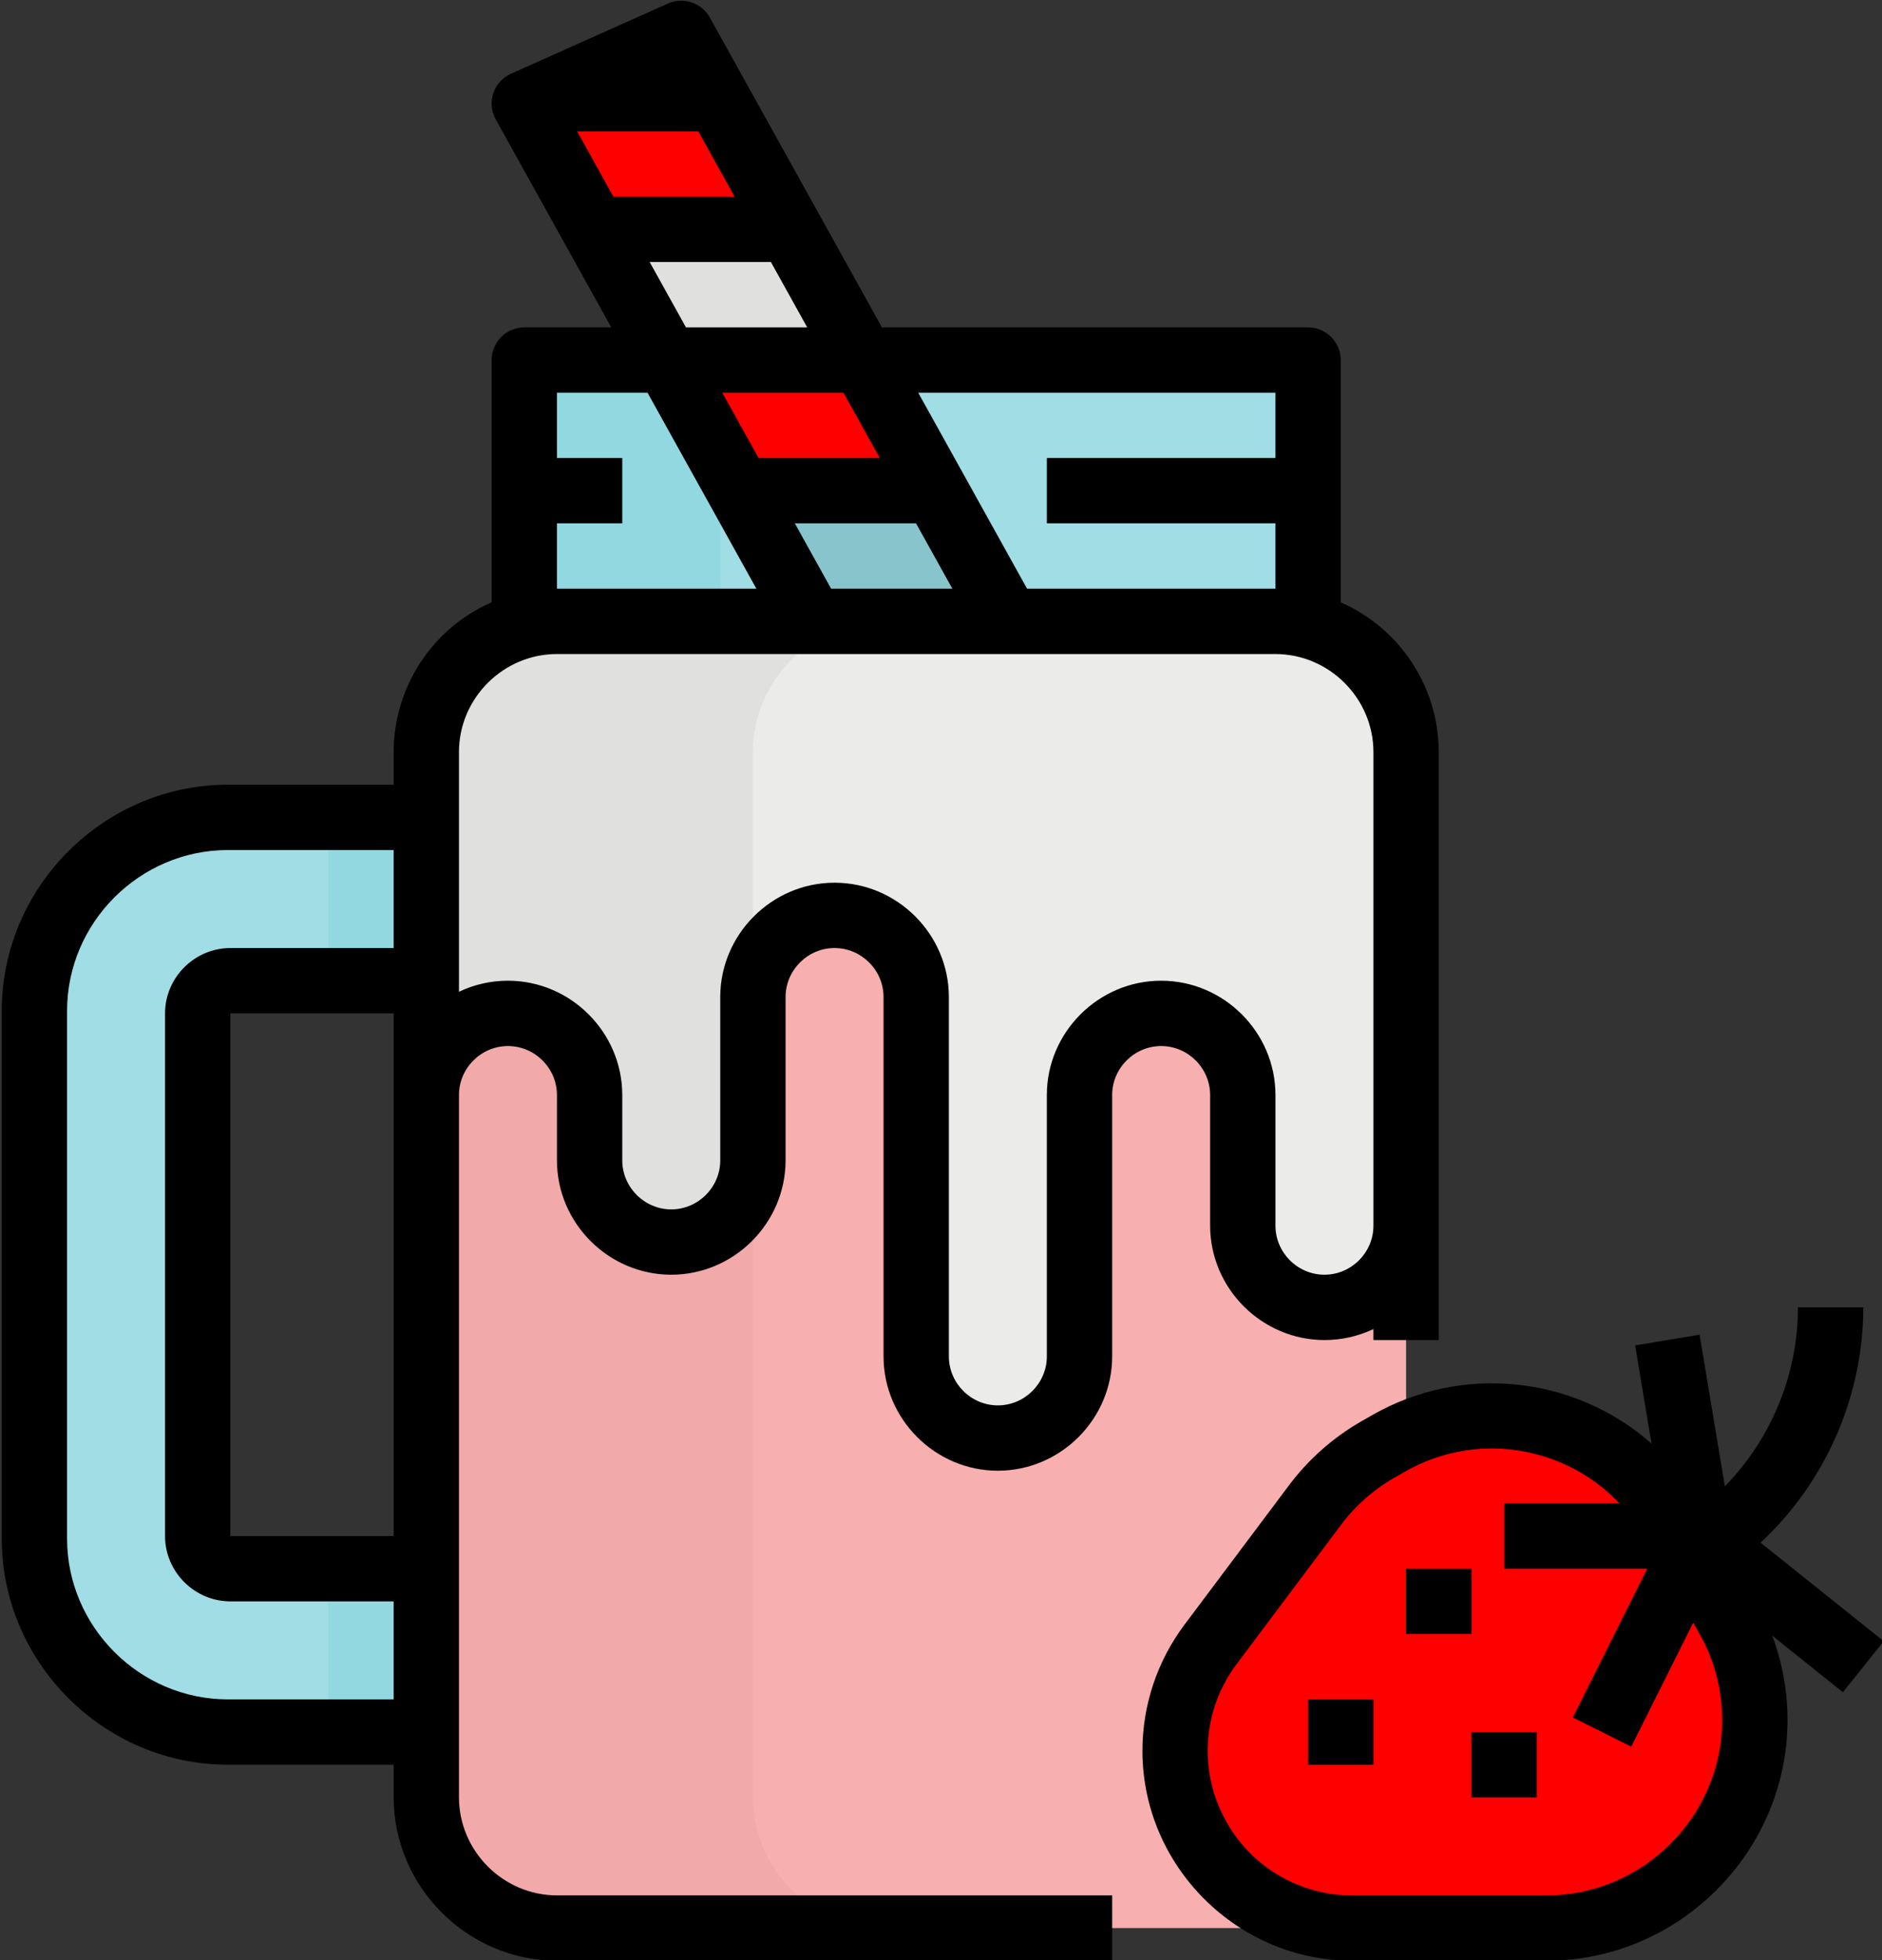 <?xml version="1.0" encoding="UTF-8" standalone="no"?>
<!DOCTYPE svg PUBLIC "-//W3C//DTD SVG 1.1//EN" "http://www.w3.org/Graphics/SVG/1.1/DTD/svg11.dtd">
<svg width="100%" height="100%" viewBox="0 0 461 480" version="1.1" xmlns="http://www.w3.org/2000/svg" xmlns:xlink="http://www.w3.org/1999/xlink" xml:space="preserve" xmlns:serif="http://www.serif.com/" style="fill-rule:evenodd;clip-rule:evenodd;stroke-linejoin:round;stroke-miterlimit:2;">
    <rect x="0" y="0" width="461" height="480" fill="#333333" stroke="none"/>
    <g id="Artboard1" transform="matrix(1,0,0,1,-0.425,-0.176)">
        <rect x="0.425" y="0.176" width="460.998" height="479.99" style="fill:none;"/>
        <clipPath id="_clip1">
            <rect x="0.425" y="0.176" width="460.998" height="479.99"/>
        </clipPath>
        <g clip-path="url(#_clip1)">
            <g transform="matrix(1,0,0,1,-26.149,-15.654)">
                <g>
                    <g id="Filled_outline">
                        <g transform="matrix(-1,0,0,1,515,0)">
                            <path d="M384,199.991L384,456C384,473.555 369.555,488 352,488L176,488C158.445,488 144,473.555 144,456L144,200C144,182.445 158.445,168 176,168L352.009,168C369.559,168 384,182.441 384,199.991Z" style="fill:rgb(247,175,175);fill-rule:nonzero;"/>
                        </g>
                        <g transform="matrix(-1,0,0,1,515,0)">
                            <path d="M384,199.991L384,456C384,473.555 369.555,488 352,488L272,488C289.555,488 304,473.555 304,456L304,199.991C304,182.441 289.559,168 272.009,168L272,168L352.009,168C369.559,168 384,182.441 384,199.991Z" style="fill:rgb(241,169,169);fill-rule:nonzero;"/>
                        </g>
                        <g transform="matrix(-1,0,0,1,515,0)">
                            <path d="M432.645,216L384,216L384,256L432,256C436.389,256 440,259.611 440,264L440,392C440,396.389 436.389,400 432,400L384,400L384,440L432.645,440C458.623,439.999 479.999,418.623 480,392.645L480,263.355C479.999,237.377 458.623,216.001 432.645,216Z" style="fill:rgb(160,221,229);fill-rule:nonzero;"/>
                        </g>
                        <g transform="matrix(-1,0,0,1,515,0)">
                            <rect x="168" y="104" width="192" height="64" style="fill:rgb(160,221,229);"/>
                        </g>
                        <g transform="matrix(-1,0,0,1,515,0)">
                            <rect x="312" y="104" width="48" height="64" style="fill:rgb(146,216,224);"/>
                        </g>
                        <g transform="matrix(-1,0,0,1,515,0)">
                            <path d="M384,199.991L384,284C384,273.028 374.972,264 364,264C353.028,264 344,273.028 344,284L344,300C344,310.972 334.972,320 324,320C313.028,320 304,310.972 304,300L304,260C304,249.028 294.972,240 284,240C273.028,240 264,249.028 264,260L264,348C264,358.972 254.972,368 244,368C233.028,368 224,358.972 224,348L224,284C224,273.028 214.972,264 204,264C193.028,264 184,273.028 184,284L184,316C184,326.972 174.972,336 164,336C153.028,336 144,326.972 144,316L144,200C144,182.445 158.445,168 176,168L352.009,168C369.559,168 384,182.441 384,199.991Z" style="fill:rgb(235,235,233);fill-rule:nonzero;"/>
                        </g>
                        <g transform="matrix(-1,0,0,1,515,0)">
                            <path d="M384,199.991L384,284C384,273.028 374.972,264 364,264C353.028,264 344,273.028 344,284L344,300C344,310.972 334.972,320 324,320C313.028,320 304,310.972 304,300L304,199.991C304,182.441 289.559,168 272.009,168L272,168L352.009,168C369.559,168 384,182.441 384,199.991Z" style="fill:rgb(224,224,222);fill-rule:nonzero;"/>
                        </g>
                        <g transform="matrix(-1,0,0,1,515,0)">
                            <path d="M157.167,488L109.534,488C100.666,488 91.949,485.685 84.249,481.285C59.975,467.414 51.414,436.025 65.285,411.751L78.715,388.251C92.586,363.977 123.975,355.416 148.249,369.287L150.842,370.769C156.883,374.221 162.154,378.874 166.328,384.44L191.9,418.54C201.749,431.674 203.34,449.316 196,464C188.657,478.686 173.586,488 157.167,488Z" style="fill:rgb(255,0,0);fill-rule:nonzero;"/>
                        </g>
                        <g transform="matrix(-1,0,0,1,515,0)">
                            <path d="M360,41.19L342.88,72L325.1,104L307.33,136L289.55,168L241.55,168L259.33,136L277.1,104L321.55,24L357.34,40L360,41.19Z" style="fill:rgb(224,224,222);fill-rule:nonzero;"/>
                        </g>
                        <g transform="matrix(-1,0,0,1,515,0)">
                            <path d="M307.33,136L289.55,168L241.55,168L259.33,136L307.33,136Z" style="fill:rgb(136,196,204);fill-rule:nonzero;"/>
                        </g>
                        <g transform="matrix(-1,0,0,1,515,0)">
                            <path d="M325.1,104L307.33,136L259.33,136L277.1,104L325.1,104Z" style="fill:rgb(255,0,0);fill-rule:nonzero;"/>
                        </g>
                        <g transform="matrix(-1,0,0,1,515,0)">
                            <path d="M360,41.19L342.88,72L294.88,72L312.66,40L357.34,40L360,41.19Z" style="fill:rgb(255,0,0);fill-rule:nonzero;"/>
                        </g>
                        <g transform="matrix(-1,0,0,1,515,0)">
                            <rect x="384" y="216" width="24" height="40" style="fill:rgb(146,216,224);"/>
                        </g>
                        <g transform="matrix(-1,0,0,1,515,0)">
                            <rect x="384" y="400" width="24" height="40" style="fill:rgb(146,216,224);"/>
                        </g>
                        <g transform="matrix(-1,0,0,1,515,0)">
                            <path d="M432.645,208L392,208L392,200C391.997,184.123 382.548,169.685 368,163.326L368,104C368,99.611 364.389,96 360,96L338.7,96L366.991,45.075C367.651,43.887 367.998,42.549 367.998,41.19C367.998,38.041 366.139,35.173 363.264,33.887L360.603,32.697L324.815,16.697C321.047,15.012 316.562,16.507 314.557,20.115L272.4,96L168,96C163.611,96 160,99.611 160,104L160,163.35C145.463,169.709 136.017,184.133 136,200L136,344L152,344L152,341.311C155.745,343.082 159.836,344 163.978,344C179.342,344 191.988,331.364 192,316L192,284C192,277.417 197.417,272 204,272C210.583,272 216,277.417 216,284L216,348C216,363.36 228.64,376 244,376C259.36,376 272,363.36 272,348L272,260C272,253.417 277.417,248 284,248C290.583,248 296,253.417 296,260L296,300C296,315.36 308.64,328 324,328C339.36,328 352,315.36 352,300L352,284C352,277.417 357.417,272 364,272C370.583,272 376,277.417 376,284L376,456C375.985,469.16 365.16,479.985 352,480L216,480L216,496L352,496C373.934,495.975 391.975,477.934 392,456L392,448L432.645,448C462.999,447.966 487.966,422.999 488,392.645L488,263.355C487.966,233.001 462.999,208.034 432.645,208ZM352,112L352,128L336,128L336,144L352,144L352,160L303.146,160L329.813,112L352,112ZM299.59,80L329.29,80L320.4,96L290.7,96L299.59,80ZM317.368,48L347.063,48L338.173,64L308.479,64L317.368,48ZM302.62,128L272.92,128L281.809,112L311.503,112L302.62,128ZM264.036,144L293.731,144L284.843,160L255.143,160L264.036,144ZM176,144L232,144L232,128L176,128L176,112L263.507,112L236.842,160L176,160L176,144ZM364,256C348.641,256.004 336.004,268.641 336,284L336,300C336,306.583 330.583,312 324,312C317.417,312 312,306.583 312,300L312,260C312,244.64 299.36,232 284,232C268.64,232 256,244.64 256,260L256,348C256,354.583 250.583,360 244,360C237.417,360 232,354.583 232,348L232,284C232,268.64 219.36,256 204,256C188.64,256 176,268.64 176,284L176,316C176,322.583 170.583,328 164,328C157.417,328 152,322.583 152,316L152,200C152.015,186.84 162.84,176.015 176,176L352.008,176C365.17,176 376,186.83 376,199.992L376,258.707C372.252,256.921 368.152,255.996 364,256ZM392,264L432,264L432,392L392,392L392,264ZM472,392.645C471.975,414.225 454.225,431.975 432.645,432L392,432L392,408L432,408C440.773,407.99 447.99,400.773 448,392L448,264C447.99,255.227 440.773,248.01 432,248L392,248L392,224L432.645,224C454.225,224.025 471.975,241.775 472,263.355L472,392.645Z" style="fill-rule:nonzero;"/>
                        </g>
                        <g transform="matrix(-1,0,0,1,515,0)">
                            <path d="M172.729,379.638C167.907,373.191 161.807,367.807 154.812,363.822L152.218,362.339C130.339,349.846 102.763,352.68 83.883,369.363L87.891,345.315L72.109,342.685L65.919,379.825C54.478,368.107 48.047,352.377 48,336L32,336C32.066,357.85 41.183,378.724 57.167,393.622L27,417.753L37,430.247L54.305,416.4C51.838,423.002 50.574,429.993 50.574,437.041C50.574,469.385 77.189,496 109.533,496L157.168,496C185.373,496 208.584,472.79 208.584,444.584C208.584,433.461 204.974,422.632 198.3,413.734L172.729,379.638ZM188.845,460.422C182.89,472.433 170.573,480.045 157.167,480L109.534,480C85.966,479.998 66.573,460.604 66.573,437.036C66.573,429.56 68.525,422.211 72.234,415.72L73.666,413.214L88.848,443.578L103.158,436.422L84.944,400L120,400L120,384L91.748,384C97.157,378.266 104.05,374.14 111.66,372.084C115.366,371.07 119.19,370.555 123.032,370.552C130.488,370.558 137.814,372.516 144.279,376.23L146.874,377.714C151.97,380.618 156.414,384.54 159.928,389.237L185.5,423.337C193.579,434.034 194.88,448.452 188.845,460.422Z" style="fill-rule:nonzero;"/>
                        </g>
                        <g transform="matrix(-1,0,0,1,515,0)">
                            <rect x="128" y="400" width="16" height="16"/>
                        </g>
                        <g transform="matrix(-1,0,0,1,515,0)">
                            <rect x="152" y="432" width="16" height="16"/>
                        </g>
                        <g transform="matrix(-1,0,0,1,515,0)">
                            <rect x="112" y="440" width="16" height="16"/>
                        </g>
                    </g>
                </g>
            </g>
        </g>
    </g>
</svg>
